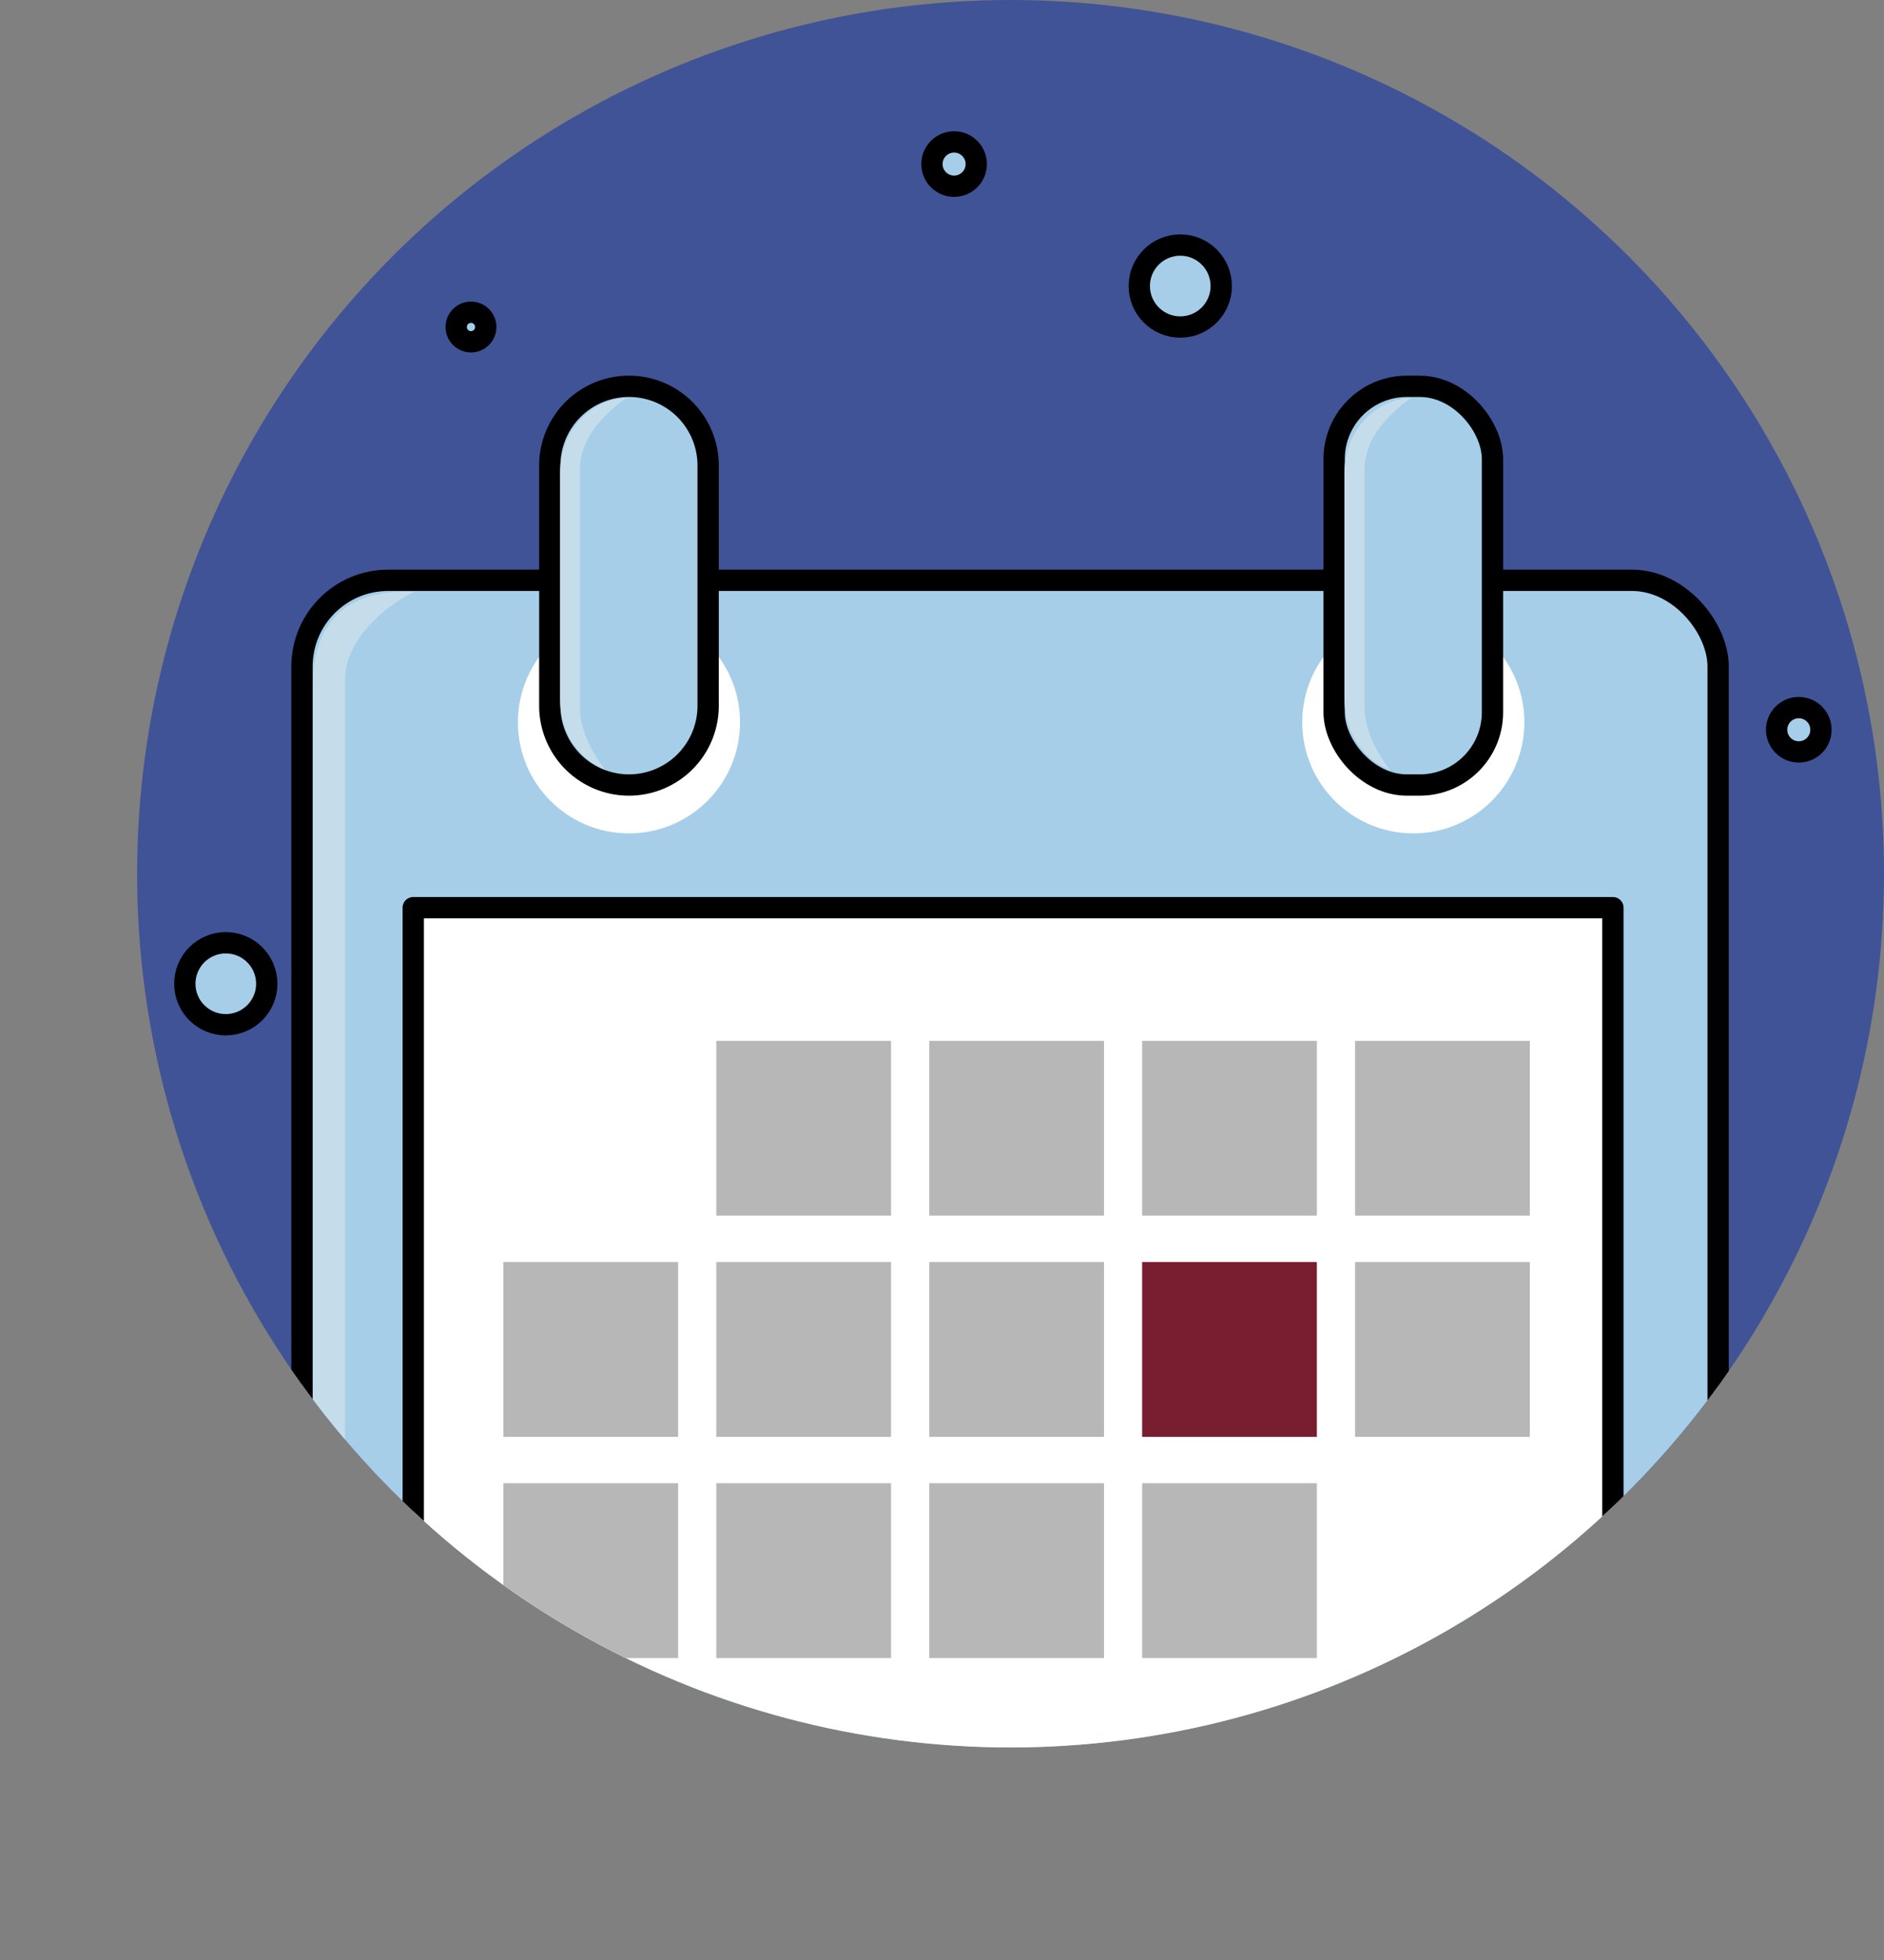 <svg xmlns="http://www.w3.org/2000/svg" xmlns:xlink="http://www.w3.org/1999/xlink" viewBox="0 0 265.33 275.99"><rect x="0" y="0" width="265.33" height="275.99" fill="#808080" stroke="none"/><defs><style>.cls-1{fill:none;}.cls-2{fill:#405397;}.cls-3{clip-path:url(#clip-path);}.cls-13,.cls-4{fill:#a6cee9;}.cls-13,.cls-4,.cls-5{stroke:#000;stroke-width:3px;}.cls-4,.cls-5{stroke-linejoin:round;}.cls-5,.cls-6{fill:#fff;}.cls-7{fill:#b7b7b7;}.cls-8{fill:#791e30;}.cls-9{clip-path:url(#clip-path-2);}.cls-10{fill:#c5ddea;}.cls-11{clip-path:url(#clip-path-3);}.cls-12{clip-path:url(#clip-path-4);}.cls-13{stroke-miterlimit:10;}</style><clipPath id="clip-path"><circle class="cls-1" cx="142.32" cy="123.01" r="123.01"/></clipPath><clipPath id="clip-path-2"><path class="cls-1" d="M230.29,260.66h-173c-7.54,0-13.22-3.55-13.22-13.22V96.5c0-7.83,3.66-13.22,13.22-13.22h173A13.22,13.22,0,0,1,243.51,96.5V247.44A13.22,13.22,0,0,1,230.29,260.66Z"/></clipPath><clipPath id="clip-path-3"><path class="cls-1" d="M88.53,109c-5.34,0-9.66-4.71-9.66-10.52V66.55c0-5.81,4.32-10.52,9.66-10.52s9.66,4.71,9.66,10.52V98.47C98.19,104.28,93.86,109,88.53,109Z"/></clipPath><clipPath id="clip-path-4"><path class="cls-1" d="M199,109c-5.33,0-9.66-4.71-9.66-10.52V66.55c0-5.81,4.33-10.52,9.66-10.52s9.66,4.71,9.66,10.52V98.47C208.7,104.28,204.38,109,199,109Z"/></clipPath></defs><title>Fichier 1</title><g id="Calque_2" data-name="Calque 2"><g id="Calque_1-2" data-name="Calque 1"><circle class="cls-2" cx="142.32" cy="123.01" r="123.01"/><g class="cls-3"><rect class="cls-4" x="42.53" y="81.7" width="199.44" height="180.7" rx="12.14"/><path class="cls-5" d="M58.2,127.79H227.15a0,0,0,0,1,0,0V240a12.22,12.22,0,0,1-12.22,12.22H70.43A12.22,12.22,0,0,1,58.2,240V127.79A0,0,0,0,1,58.2,127.79Z"/><circle class="cls-6" cx="88.58" cy="101.69" r="15.64"/><circle class="cls-6" cx="199.04" cy="101.69" r="15.64"/><path class="cls-4" d="M88.58,110.52A11.15,11.15,0,0,1,77.43,99.37V65.54a11.15,11.15,0,0,1,22.3,0V99.37A11.15,11.15,0,0,1,88.58,110.52Z"/><rect class="cls-4" x="187.89" y="54.39" width="22.3" height="56.13" rx="10.24"/><rect class="cls-7" x="70.89" y="177.68" width="24.61" height="24.61"/><rect class="cls-7" x="70.89" y="208.82" width="24.61" height="24.61"/><rect class="cls-7" x="100.88" y="146.54" width="24.61" height="24.61"/><rect class="cls-7" x="100.88" y="177.68" width="24.61" height="24.61"/><rect class="cls-7" x="100.88" y="208.82" width="24.61" height="24.61"/><rect class="cls-7" x="130.87" y="146.54" width="24.61" height="24.61"/><rect class="cls-7" x="130.87" y="177.68" width="24.61" height="24.61"/><rect class="cls-7" x="130.87" y="208.82" width="24.61" height="24.61"/><rect class="cls-7" x="160.85" y="146.54" width="24.61" height="24.61"/><rect class="cls-8" x="160.85" y="177.68" width="24.61" height="24.61"/><rect class="cls-7" x="160.85" y="208.82" width="24.61" height="24.61"/><rect class="cls-7" x="190.84" y="146.54" width="24.61" height="24.61"/><rect class="cls-7" x="190.84" y="177.68" width="24.61" height="24.61"/><g class="cls-9"><path class="cls-10" d="M68.2,77.24c-.72.8,10.13,3.2.9,3.4-11.79.25-20.51,8.53-20.51,14.84v152c0,9.06,6.39,16.22,14.84,16.22,12.49,0,1.18,15-13.88,11.9-6.46-1.32-17.38-7.58-26.33-19.06C-3.56,222.2-1.5,162.53,2.07,129.33,6,92.44,9.55,59.88,27.45,55,42.69,50.8,60.6,68.79,68.2,77.24Z"/></g><g class="cls-11"><path class="cls-10" d="M93,53.25S81.66,58.11,81.66,66.09V99.53c0,7.94,10,15.25,10,15.25l-19.58,1.91V58.28l19-9.67Z"/></g><g class="cls-12"><path class="cls-10" d="M203.47,53.25s-11.3,4.86-11.3,12.84V99.53c0,7.94,10,15.25,10,15.25l-19.58,1.91V58.28l19-9.67Z"/></g></g><circle class="cls-13" cx="134.37" cy="23.1" r="3.12"/><circle class="cls-13" cx="253.33" cy="102.74" r="3.12"/><circle class="cls-13" cx="66.33" cy="46.04" r="2.08"/><circle class="cls-13" cx="166.22" cy="40.27" r="5.77"/><circle class="cls-13" cx="31.8" cy="138.5" r="5.77"/></g></g></svg>